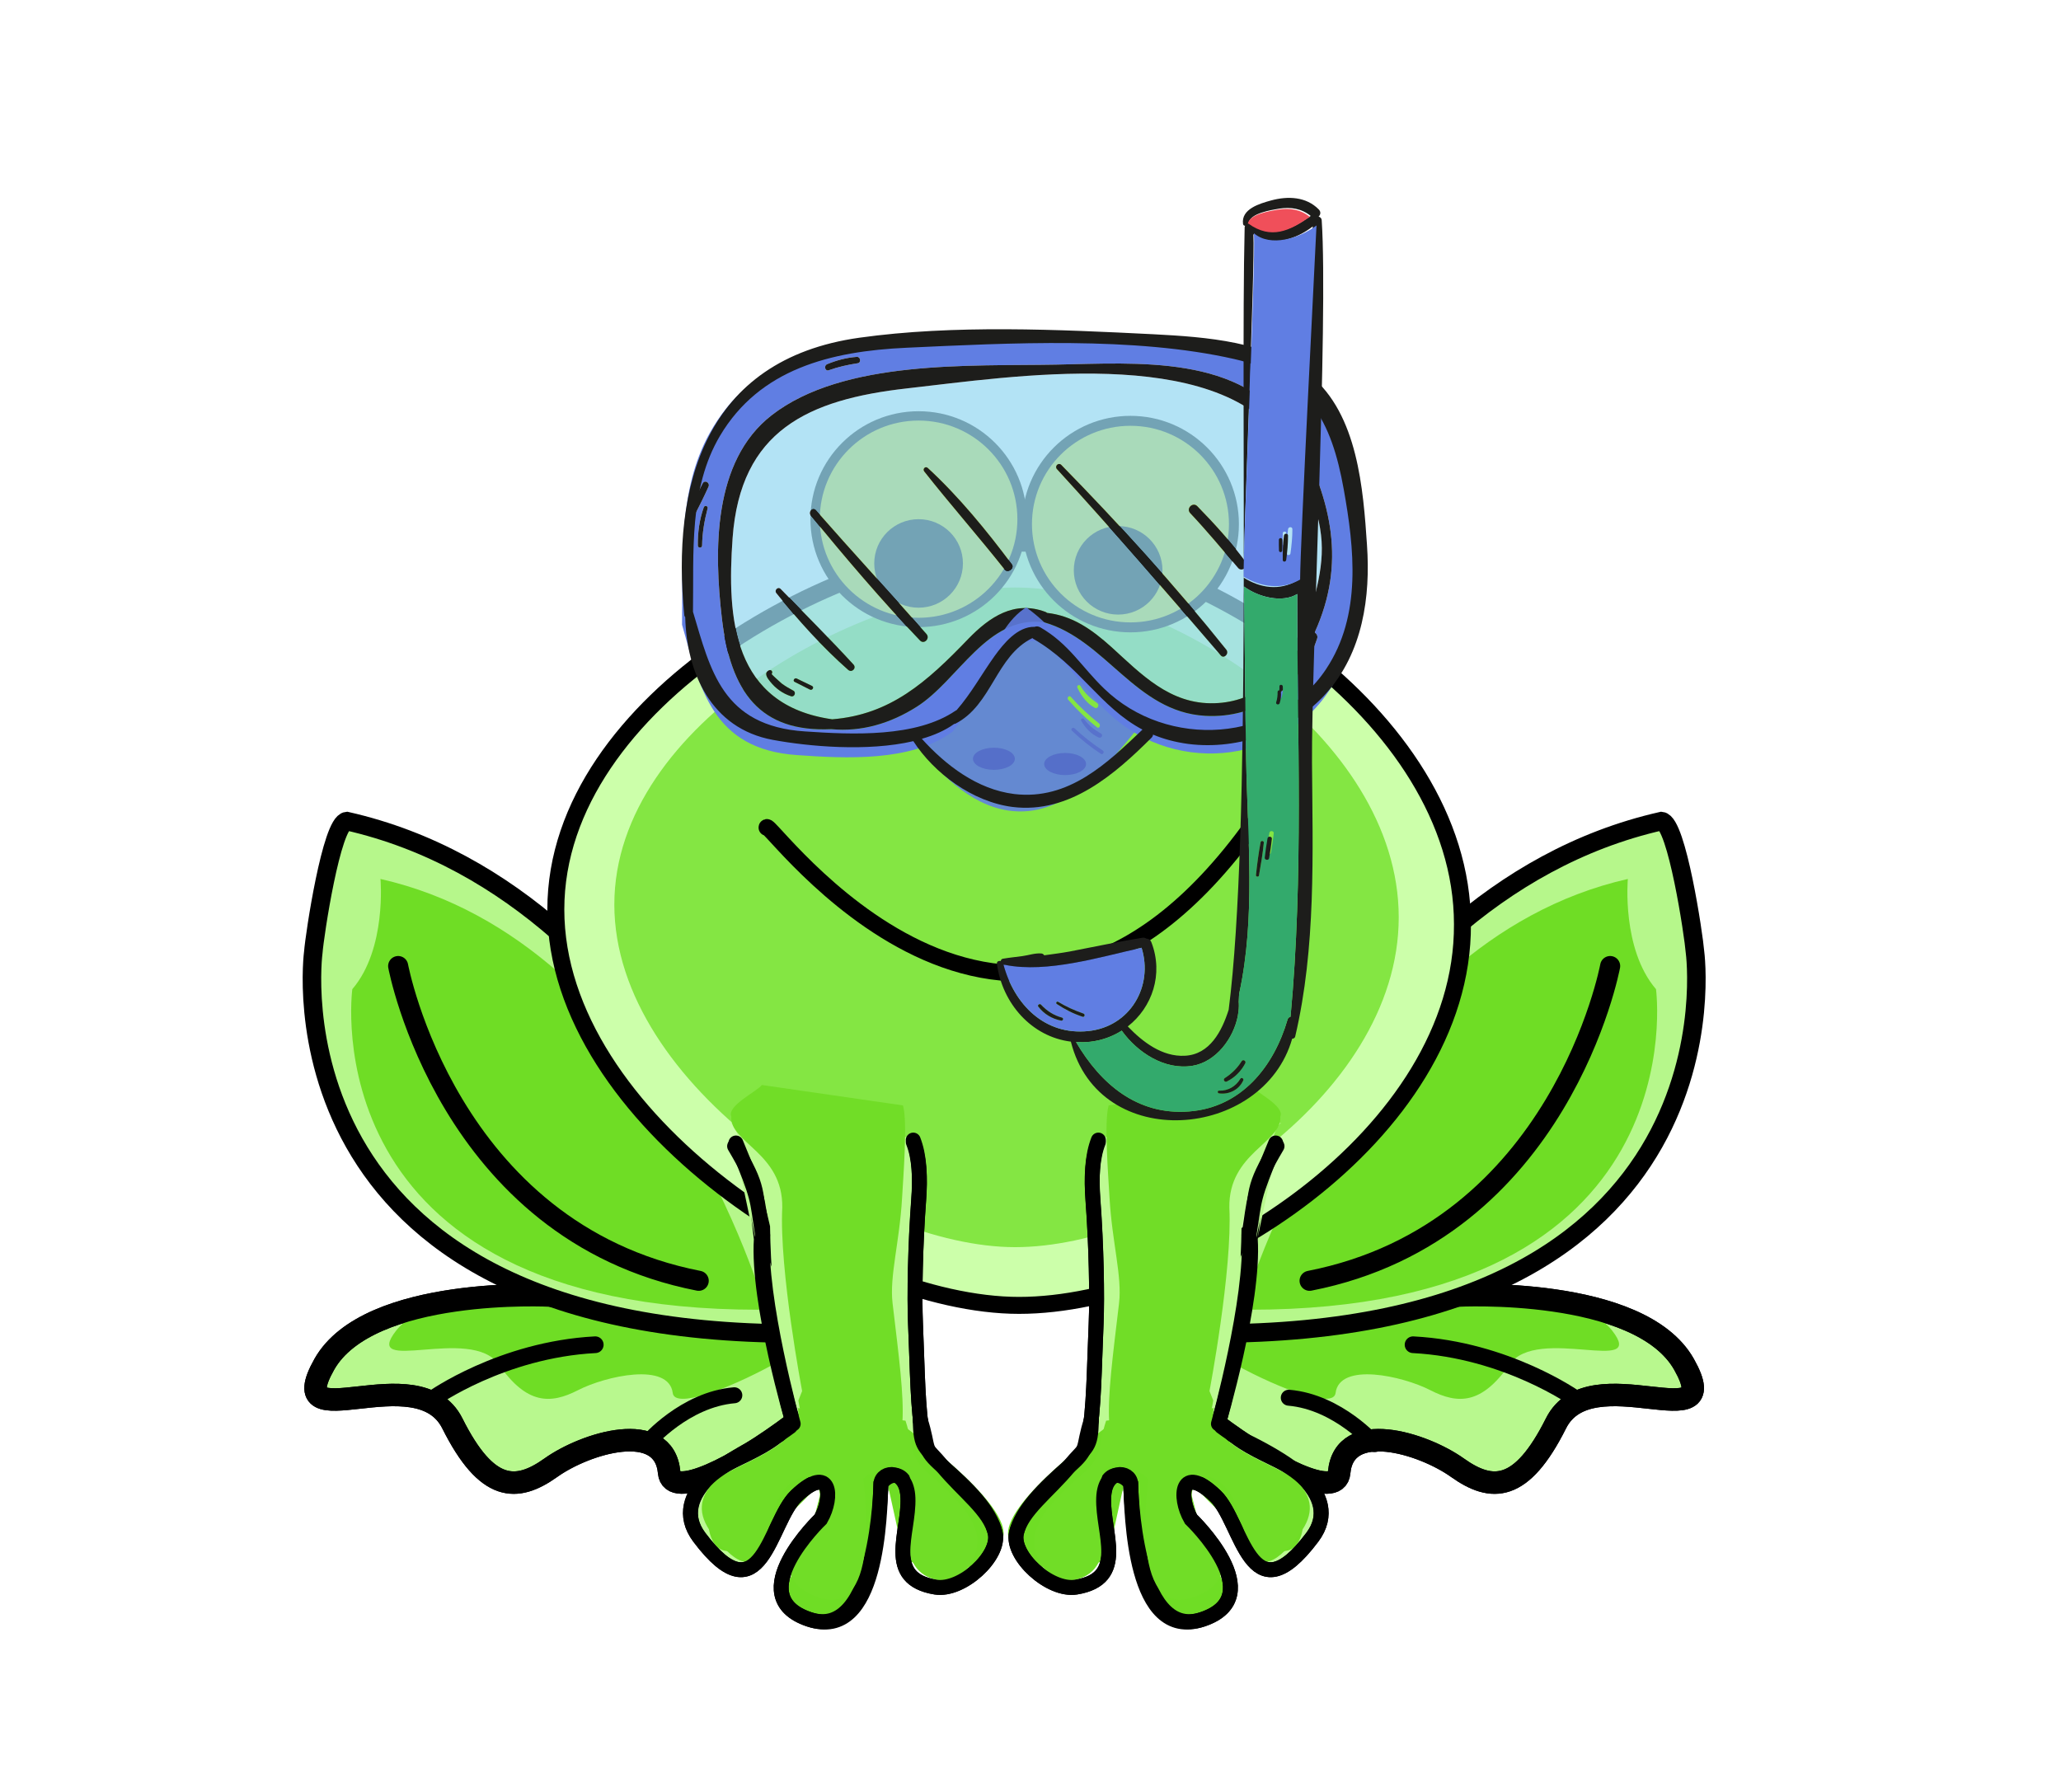 <?xml version="1.0" encoding="UTF-8" standalone="no"?>
<!-- Created with Inkscape (http://www.inkscape.org/) -->

<svg
   xmlns:dc="http://purl.org/dc/elements/1.1/"
   xmlns:cc="http://creativecommons.org/ns#"
   xmlns:rdf="http://www.w3.org/1999/02/22-rdf-syntax-ns#"
   xmlns:svg="http://www.w3.org/2000/svg"
   xmlns="http://www.w3.org/2000/svg"
   xmlns:xlink="http://www.w3.org/1999/xlink"
   xmlns:sodipodi="http://sodipodi.sourceforge.net/DTD/sodipodi-0.dtd"
   xmlns:inkscape="http://www.inkscape.org/namespaces/inkscape"
   width="768.333"
   height="668.124"
   id="svg2897"
   version="1.1"
   inkscape:version="0.92.4 5da689c313, 2019-01-14"
   sodipodi:docname="logo.svg">
  <defs
     id="defs2899">
    <inkscape:perspective
       sodipodi:type="inkscape:persp3d"
       inkscape:vp_x="0 : 495 : 1"
       inkscape:vp_y="0 : 1000 : 0"
       inkscape:vp_z="765 : 495 : 1"
       inkscape:persp3d-origin="382.5 : 330 : 1"
       id="perspective2906" />
    <inkscape:perspective
       id="perspective2999"
       inkscape:persp3d-origin="0.5 : 0.33333333 : 1"
       inkscape:vp_z="1 : 0.5 : 1"
       inkscape:vp_y="0 : 1000 : 0"
       inkscape:vp_x="0 : 0.5 : 1"
       sodipodi:type="inkscape:persp3d" />
    <linearGradient
       id="linearGradient4293">
      <stop
         id="stop4295"
         offset="0"
         style="stop-color:#ffffff;stop-opacity:1;" />
      <stop
         id="stop4297"
         offset="1"
         style="stop-color:#d8dc13;stop-opacity:1;" />
    </linearGradient>
    <linearGradient
       id="linearGradient3028">
      <stop
         id="stop3030"
         offset="0"
         style="stop-color:#ffffff;stop-opacity:1;" />
      <stop
         id="stop3032"
         offset="1"
         style="stop-color:#d8dc13;stop-opacity:1;" />
    </linearGradient>
    <inkscape:perspective
       id="perspective3424"
       inkscape:persp3d-origin="0.5 : 0.33333333 : 1"
       inkscape:vp_z="1 : 0.5 : 1"
       inkscape:vp_y="0 : 1000 : 0"
       inkscape:vp_x="0 : 0.5 : 1"
       sodipodi:type="inkscape:persp3d" />
    <filter
       color-interpolation-filters="sRGB"
       inkscape:collect="always"
       id="filter3375-1"
       x="-0.173"
       width="1.346"
       y="-0.424"
       height="1.849">
      <feGaussianBlur
         inkscape:collect="always"
         stdDeviation="19.258"
         id="feGaussianBlur3377-7" />
    </filter>
    <filter
       color-interpolation-filters="sRGB"
       inkscape:collect="always"
       id="filter3365-4"
       x="-0.168"
       width="1.335"
       y="-0.16"
       height="1.321">
      <feGaussianBlur
         inkscape:collect="always"
         stdDeviation="16.722"
         id="feGaussianBlur3367-0" />
    </filter>
    <filter
       color-interpolation-filters="sRGB"
       inkscape:collect="always"
       id="filter3353-9"
       x="-0.135"
       width="1.27"
       y="-0.16"
       height="1.32">
      <feGaussianBlur
         inkscape:collect="always"
         stdDeviation="25.544"
         id="feGaussianBlur3355-4" />
    </filter>
    <filter
       color-interpolation-filters="sRGB"
       inkscape:collect="always"
       id="filter4070-8"
       x="-0.151"
       width="1.302"
       y="-0.18"
       height="1.359">
      <feGaussianBlur
         inkscape:collect="always"
         stdDeviation="10.47"
         id="feGaussianBlur4072-8" />
    </filter>
    <filter
       color-interpolation-filters="sRGB"
       inkscape:collect="always"
       id="filter4170-2"
       x="-0.149"
       width="1.298"
       y="-0.057"
       height="1.113">
      <feGaussianBlur
         inkscape:collect="always"
         stdDeviation="5.003"
         id="feGaussianBlur4172-4" />
    </filter>
    <filter
       color-interpolation-filters="sRGB"
       inkscape:collect="always"
       id="filter4234-5">
      <feGaussianBlur
         inkscape:collect="always"
         stdDeviation="0.974"
         id="feGaussianBlur4236-5" />
    </filter>
    <radialGradient
       inkscape:collect="always"
       xlink:href="#linearGradient4293-1"
       id="radialGradient3293"
       gradientUnits="userSpaceOnUse"
       cx="214.286"
       cy="526.648"
       fx="214.286"
       fy="526.648"
       r="61.824"
       gradientTransform="matrix(0.917,0,0,0.916,253.541,-92.032)" />
    <linearGradient
       id="linearGradient4293-1">
      <stop
         id="stop4295-7"
         offset="0"
         style="stop-color:#ffffff;stop-opacity:1;" />
      <stop
         id="stop4297-1"
         offset="1"
         style="stop-color:#d8dc13;stop-opacity:1;" />
    </linearGradient>
    <radialGradient
       inkscape:collect="always"
       xlink:href="#linearGradient4293-1"
       id="radialGradient3295"
       gradientUnits="userSpaceOnUse"
       cx="214.286"
       cy="526.648"
       fx="214.286"
       fy="526.648"
       r="61.824"
       gradientTransform="matrix(0.917,0,0,0.916,140.833,-94.649)" />
    <linearGradient
       id="linearGradient3453">
      <stop
         id="stop3455"
         offset="0"
         style="stop-color:#ffffff;stop-opacity:1;" />
      <stop
         id="stop3457"
         offset="1"
         style="stop-color:#d8dc13;stop-opacity:1;" />
    </linearGradient>
  </defs>
  <sodipodi:namedview
     inkscape:document-units="in"
     pagecolor="#ffffff"
     bordercolor="#666666"
     borderopacity="1.0"
     inkscape:pageopacity="0.0"
     inkscape:pageshadow="2"
     inkscape:zoom="2.88"
     inkscape:cx="359.99071"
     inkscape:cy="483.70384"
     inkscape:current-layer="layer1"
     id="namedview2901"
     showgrid="false"
     inkscape:window-width="1875"
     inkscape:window-height="2068"
     inkscape:window-x="2190"
     inkscape:window-y="30"
     inkscape:window-maximized="0"
     inkscape:snap-global="false" />
  <g
     inkscape:label="Layer 1"
     inkscape:groupmode="layer"
     id="layer1"
     transform="translate(2.222,-330.212)">
    <path
       style="fill:#b8f88e;fill-opacity:1;stroke:#000000;stroke-width:8.38;stroke-linecap:butt;stroke-linejoin:miter;stroke-miterlimit:4;stroke-dasharray:none;stroke-opacity:1"
       d="m 203.152,813.252 c 0,0 -67.964,-3.667 -84.496,25.671 -16.532,29.338 34.901,-3.667 47.759,22.004 12.858,25.671 23.879,25.671 36.738,16.503 12.858,-9.168 42.248,-18.336 44.085,1.834 1.837,20.17 95.518,-47.675 80.823,-64.178 -14.695,-16.503 -42.248,-23.837 -42.248,-23.837 z"
       id="path3371"
       inkscape:connector-curvature="0" />
    <path
       id="path3373"
       d="m 18.531,1021.226 c 0,0 -84.742,-4.353 -105.355,30.469 -20.613,34.822 43.516,-4.353 59.548,26.116 16.032,30.469 29.774,30.469 45.806,19.587 16.032,-10.882 52.677,-21.764 54.968,2.176 2.29,23.94 119.097,-56.585 100.774,-76.172 -18.323,-19.587 -52.677,-28.293 -52.677,-28.293 z"
       style="fill:#6fdd25;fill-opacity:1;stroke:none;filter:url(#filter3375-1)"
       transform="matrix(0.643,0,0,0.487,201.315,314.114)"
       inkscape:connector-curvature="0" />
    <path
       id="path4158"
       d="m 203.152,813.252 c 0,0 -67.964,-3.667 -84.496,25.671 -16.532,29.338 34.901,-3.667 47.759,22.004 12.858,25.671 23.879,25.671 36.738,16.503 12.858,-9.168 42.248,-18.336 44.085,1.834 1.837,20.17 95.518,-47.675 80.823,-64.178 -14.695,-16.503 -42.248,-23.837 -42.248,-23.837 z"
       style="fill:none;stroke:#000000;stroke-width:8.38;stroke-linecap:butt;stroke-linejoin:miter;stroke-miterlimit:4;stroke-dasharray:none;stroke-opacity:1"
       inkscape:connector-curvature="0" />
    <path
       style="fill:#b6f78b;fill-opacity:1;stroke:#000000;stroke-width:6.908;stroke-linecap:butt;stroke-linejoin:miter;stroke-miterlimit:4;stroke-dasharray:none;stroke-opacity:1"
       d="m 297.334,825.523 c 0,0 -2.899,-10.07 -9.182,-25.613 -6.284,-15.543 -15.952,-36.559 -29.493,-58.452 -13.54,-21.893 -30.952,-44.662 -52.723,-63.712 -21.77,-19.05 -47.899,-34.379 -78.872,-41.393 -5.699,0.646 -12,42.49 -12.487,48.882 0,0 -19.374,142.25 180.332,142.187 z"
       id="path3359"
       sodipodi:nodetypes="cssscccc"
       inkscape:connector-curvature="0" />
    <path
       id="path3363"
       d="m 126.588,1012.049 c 0,0 -60.616,-210.954 -222.547,-247.685 0,0 3.71,40.603 -16.321,64.002 0,0 -25.322,186.252 235.699,186.169 z"
       style="fill:#6fdd25;fill-opacity:1;stroke:none;filter:url(#filter3365-4)"
       transform="matrix(0.643,0,0,0.642,201.315,167.209)"
       inkscape:connector-curvature="0" />
    <path
       style="fill:none;stroke:#000000;stroke-width:7.481;stroke-linecap:round;stroke-linejoin:miter;stroke-miterlimit:4;stroke-dasharray:none;stroke-opacity:1"
       d="m 146.209,690.398 c 0,0 18.369,99.017 112.049,117.353"
       id="path3369"
       inkscape:connector-curvature="0" />
    <path
       style="fill:none;stroke:#000000;stroke-width:6.226;stroke-linecap:round;stroke-linejoin:miter;stroke-miterlimit:4;stroke-dasharray:none;stroke-opacity:1"
       d="m 159.067,851.759 c 0,0 25.716,-18.337 60.617,-20.17"
       id="path4009"
       inkscape:connector-curvature="0" />
    <path
       id="path4011"
       d="m 239.478,867.756 c 0,0 13.597,-15.75 32.051,-17.325"
       style="fill:none;stroke:#000000;stroke-width:5.95;stroke-linecap:round;stroke-linejoin:miter;stroke-miterlimit:4;stroke-dasharray:none;stroke-opacity:1"
       inkscape:connector-curvature="0" />
    <path
       id="path4013"
       d="m 541.095,813.252 c 0,0 67.964,-3.667 84.496,25.671 16.532,29.338 -34.901,-3.667 -47.759,22.004 -12.858,25.671 -23.879,25.671 -36.738,16.503 -12.858,-9.168 -42.248,-18.336 -44.085,1.834 -1.837,20.17 -95.518,-47.675 -80.823,-64.178 14.695,-16.503 42.248,-23.837 42.248,-23.837 z"
       style="fill:#b8f88e;fill-opacity:1;stroke:#000000;stroke-width:8.38;stroke-linecap:butt;stroke-linejoin:miter;stroke-miterlimit:4;stroke-dasharray:none;stroke-opacity:1"
       inkscape:connector-curvature="0" />
    <path
       transform="matrix(-0.643,0,0,0.487,542.932,314.114)"
       style="fill:#6fdd25;fill-opacity:1;stroke:none;filter:url(#filter3375-1)"
       d="m 18.531,1021.226 c 0,0 -84.742,-4.353 -105.355,30.469 -20.613,34.822 43.516,-4.353 59.548,26.116 16.032,30.469 29.774,30.469 45.806,19.587 16.032,-10.882 52.677,-21.764 54.968,2.176 2.29,23.94 119.097,-56.585 100.774,-76.172 -18.323,-19.587 -52.677,-28.293 -52.677,-28.293 z"
       id="path4015"
       inkscape:connector-curvature="0" />
    <path
       style="fill:none;stroke:#000000;stroke-width:8.38;stroke-linecap:butt;stroke-linejoin:miter;stroke-miterlimit:4;stroke-dasharray:none;stroke-opacity:1"
       d="m 541.095,813.252 c 0,0 67.964,-3.667 84.496,25.671 16.532,29.338 -34.901,-3.667 -47.759,22.004 -12.858,25.671 -23.879,25.671 -36.738,16.503 -12.858,-9.168 -42.248,-18.336 -44.085,1.834 -1.837,20.17 -95.518,-47.675 -80.823,-64.178 14.695,-16.503 42.248,-23.837 42.248,-23.837 z"
       id="path4147"
       inkscape:connector-curvature="0" />
    <path
       sodipodi:nodetypes="cssscccc"
       id="path4017"
       d="m 446.913,825.523 c 0,0 2.899,-10.07 9.182,-25.613 6.284,-15.543 15.952,-36.559 29.493,-58.452 13.54,-21.893 30.952,-44.662 52.723,-63.712 21.77,-19.05 47.899,-34.379 78.872,-41.393 5.699,0.646 12,42.49 12.487,48.882 0,0 19.374,142.25 -180.332,142.187 z"
       style="fill:#b6f78b;fill-opacity:1;stroke:#000000;stroke-width:6.908;stroke-linecap:butt;stroke-linejoin:miter;stroke-miterlimit:4;stroke-dasharray:none;stroke-opacity:1"
       inkscape:connector-curvature="0" />
    <path
       style="fill:#6fdd25;fill-opacity:1;stroke:none;filter:url(#filter3365-4)"
       d="m 126.588,1012.049 c 0,0 -60.616,-210.954 -222.547,-247.685 0,0 3.71,40.603 -16.321,64.002 0,0 -25.322,186.252 235.699,186.169 z"
       id="path4019"
       transform="matrix(-0.643,0,0,0.642,542.932,167.209)"
       inkscape:connector-curvature="0" />
    <path
       id="path4021"
       d="m 598.038,690.398 c 0,0 -18.369,99.017 -112.049,117.353"
       style="fill:none;stroke:#000000;stroke-width:7.481;stroke-linecap:round;stroke-linejoin:miter;stroke-miterlimit:4;stroke-dasharray:none;stroke-opacity:1"
       inkscape:connector-curvature="0" />
    <path
       id="path4027"
       d="m 585.18,851.759 c 0,0 -25.716,-18.337 -60.617,-20.17"
       style="fill:none;stroke:#000000;stroke-width:6.226;stroke-linecap:round;stroke-linejoin:miter;stroke-miterlimit:4;stroke-dasharray:none;stroke-opacity:1"
       inkscape:connector-curvature="0" />
    <path
       style="fill:none;stroke:#000000;stroke-width:5.95;stroke-linecap:round;stroke-linejoin:miter;stroke-miterlimit:4;stroke-dasharray:none;stroke-opacity:1"
       d="m 510.28,868.673 c 0,0 -13.597,-15.75 -32.051,-17.325"
       id="path4029"
       inkscape:connector-curvature="0" />
    <path
       style="fill:#ccffaa;stroke:#000000;stroke-width:6.325;stroke-miterlimit:4;stroke-dasharray:none;stroke-opacity:1"
       d="m 542.974,674.812 c 0.397,78.443 -99.405,142.108 -165.319,142.108 -64.893,0 -172.666,-69.165 -172.666,-147.609 0,-78.443 107.773,-136.607 172.666,-136.607 64.893,0 165.319,63.664 165.319,142.108 z"
       id="path3346"
       sodipodi:nodetypes="csssc"
       inkscape:connector-curvature="0" />
    <path
       sodipodi:nodetypes="csssc"
       id="path3351"
       d="m 494.402,786.648 c 0,105.732 -135.124,191.544 -222.439,191.544 -87.315,0 -232.325,-93.226 -232.325,-198.959 0,-105.732 145.01,-184.13 232.325,-184.13 87.315,0 222.439,85.812 222.439,191.544 z"
       style="opacity:0.781;fill:#55d400;stroke:none;filter:url(#filter3353-9)"
       transform="matrix(0.643,0,0,0.642,201.315,167.209)"
       inkscape:connector-curvature="0" />
    <path
       style="fill:none;stroke:#000000;stroke-width:6.108;stroke-linecap:round;stroke-linejoin:miter;stroke-miterlimit:4;stroke-dasharray:none;stroke-opacity:1"
       d="m 283.626,638.786 c -0.447,-4.942 90.395,125.539 181.31,-1.223"
       id="path3349"
       sodipodi:nodetypes="cc"
       inkscape:connector-curvature="0" />
    <ellipse
       style="fill:#000000;fill-opacity:1;stroke:none;stroke-width:0.642"
       id="path4263"
       cx="368.303"
       cy="613.118"
       rx="7.807"
       ry="4.126" />
    <ellipse
       id="path4265"
       style="fill:#000000;fill-opacity:1;stroke:none;stroke-width:0.642"
       cx="394.848"
       cy="615.076"
       rx="7.807"
       ry="4.126" />
    <path
       sodipodi:nodetypes="cssscscssssc"
       id="path8700"
       d="m 295.273,855.06 c 2.833,14.642 -24.692,21.101 -30.824,27.088 -6.132,5.987 -9.512,13.991 -3.936,21.319 21.447,28.186 23.646,-9.965 32.948,-18.724 11.984,-11.284 17.751,2.869 13.309,10.426 0,0 -29.699,30.521 -5.81,38.363 23.889,7.843 24.599,-52.347 24.599,-52.347 2.486,-3.703 11.108,-9.712 11.5,0.437 0.462,11.97 -6.72,34.815 11.086,37.688 9.086,1.466 20.252,-10.002 18.511,-17.77 -1.74,-7.768 -9.729,-17.782 -18.203,-25.119 -7.097,-6.145 -6.657,-5.94 -9.903,-15.893"
       style="fill:#bdf995;fill-opacity:1;stroke:none;stroke-width:0.701"
       inkscape:connector-curvature="0" />
    <path
       style="fill:#bdfa93;fill-opacity:1;stroke:none;stroke-width:0.701"
       d="m 271.535,748.112 c -2.101,2.305 -2.05,-1.192 0.289,2.859 7.084,18.694 8.367,15.971 13.024,36.463 0.391,31.762 5.854,56.843 5.854,56.843 l 4.451,12.589 c 0,0 22.635,36.724 40.79,27.86 18.155,-8.864 2.372,-33.025 0.868,-67.843 -0.44,-10.185 3.604,-29.26 4.851,-45.916 0.623,-8.328 -2.145,-10.707 -4.486,-16.673"
       id="path4355"
       sodipodi:nodetypes="cccccssss"
       inkscape:connector-curvature="0" />
    <path
       style="fill:#b9f88f;fill-opacity:1;stroke:#000000;stroke-width:5.558;stroke-linecap:round;stroke-linejoin:miter;stroke-miterlimit:4;stroke-dasharray:none;stroke-opacity:1"
       d="m 341.897,866.78 c -2.083,-11.588 -2.077,-25.771 -2.829,-43.18 -0.44,-10.185 -0.067,-29.56 1.179,-46.215 0.623,-8.328 0.328,-16.138 -2.014,-22.103 m -66.6,2.281 c 9.557,16.226 7.489,15.748 9.972,34.62 -1.57,23.529 11.885,68.847 11.885,68.847"
       id="path4357"
       sodipodi:nodetypes="csssccc"
       inkscape:connector-curvature="0" />
    <path
       transform="matrix(0.529,0,0,0.528,208.234,282.097)"
       sodipodi:nodetypes="cssccsccscc"
       id="path4359"
       d="m 217.358,1087.626 c 0,0 -30.986,-1.137 -58.482,21.451 -25.024,20.558 -68.842,43.495 -54.211,70.624 15.612,28.947 78.468,-44.791 78.468,-44.791 l -15.262,59.275 c 0,0 -32.053,30.167 7.542,43.365 39.595,13.198 50.907,-104.826 50.907,-104.826 l 12.846,58.542 c 0,0 41.335,25.788 68.251,-10.987 16.252,-22.206 -71.625,-84.528 -71.625,-84.528 z"
       style="fill:#6fdd25;fill-opacity:1;stroke:none;filter:url(#filter4070-8)"
       inkscape:connector-curvature="0" />
    <path
       sodipodi:nodetypes="cssscscssssc"
       id="path4361"
       d="m 294.984,862.419 c -10.823,4.138 -26.343,12.018 -32.964,18.57 -6.621,6.551 -9.572,14.358 -3.551,22.377 23.155,30.843 26.068,-5.797 36.111,-15.382 12.938,-12.347 13.936,0.366 9.141,8.636 0,0 -30.063,28.784 -4.272,37.366 25.791,8.582 26.731,-50.565 26.731,-50.565 2.684,-4.052 9.658,-5.818 10.081,5.288 0.499,13.099 -8.954,30.102 10.27,33.247 9.81,1.605 24.148,-11.58 22.269,-20.08 -1.879,-8.501 -10.504,-16.885 -19.652,-24.913 -7.662,-6.724 -4.793,-6.459 -8.298,-17.351"
       style="fill:none;stroke:#000000;stroke-width:5.558;stroke-linecap:round;stroke-linejoin:miter;stroke-miterlimit:4;stroke-dasharray:none;stroke-opacity:1"
       inkscape:connector-curvature="0" />
    <path
       transform="matrix(-0.678,0,0,0.675,555.188,130.192)"
       sodipodi:nodetypes="cccccssss"
       id="path4363"
       d="m 403.248,895.639 c 2.322,3.389 19.371,11.461 16.786,17.418 1.108,14.349 -28.506,20.122 -28.02,50.257 1.735,34.601 -10.923,101.389 -10.923,101.389 l 2.063,5.174 c 0,0 -7.608,55.581 -41.22,39.688 -21.505,-10.168 -17.653,-33.623 -10.572,-93.396 1.761,-14.87 -3.853,-33.686 -5.231,-58.178 -0.689,-12.246 -3.072,-42.303 -0.484,-51.075"
       style="fill:#71dd27;fill-opacity:1;stroke:none;filter:url(#filter4170-2)"
       inkscape:connector-curvature="0" />
    <path
       style="fill:#71dd27;fill-opacity:1;stroke:none;filter:url(#filter4234-5)"
       d="m 144.025,1070.473 c 4.297,22.532 -37.449,32.47 -46.749,41.683 -9.3,9.213 -10.264,19.116 -1.807,30.393 32.527,43.373 28.133,-13.524 42.241,-27.003 18.175,-17.363 22.759,8.035 16.024,19.664 0,0 -33.745,31.883 2.485,43.952 36.231,12.069 24.822,-67.883 24.822,-67.883 3.77,-5.698 25.766,-15.549 26.36,0.07 0.701,18.42 -10.191,53.574 16.814,57.995 13.781,2.256 23.58,-14.787 20.94,-26.741 -2.64,-11.954 -14.755,-23.744 -27.607,-35.034 -10.764,-9.456 -7.717,-14.57 -12.641,-29.886"
       id="path4365"
       sodipodi:nodetypes="cssscscssssc"
       transform="matrix(0.659,0,0,0.65,200.311,159.412)"
       inkscape:connector-curvature="0" />
    <path
       style="fill:none;stroke:#000000;stroke-width:5.558;stroke-linecap:round;stroke-linejoin:miter;stroke-miterlimit:4;stroke-dasharray:none;stroke-opacity:1"
       d="m 292.371,862.109 c -10.117,7.661 -23.668,12.64 -30.351,18.879 -6.809,6.356 -9.572,14.358 -3.551,22.377 23.155,30.843 26.068,-5.797 36.111,-15.382 12.938,-12.347 13.936,0.366 9.141,8.636 0,0 -30.063,28.784 -4.272,37.366 25.791,8.582 26.269,-39.529 26.731,-50.565 0.204,-4.853 9.658,-5.818 10.081,5.288 0.499,13.099 -8.954,30.102 10.27,33.247 9.81,1.605 24.148,-11.58 22.269,-20.08 -1.879,-8.501 -11.923,-15.51 -19.652,-24.913 -6.494,-7.9 -8.16,-6.459 -8.298,-17.351"
       id="path4367"
       sodipodi:nodetypes="cssscssssssc"
       inkscape:connector-curvature="0" />
    <path
       sodipodi:nodetypes="csssccc"
       id="path4369"
       d="m 341.906,866.789 c -2.084,-11.508 -2.078,-25.594 -2.83,-42.883 -0.44,-10.115 -0.067,-29.357 1.179,-45.898 0.623,-8.271 0.328,-16.027 -2.014,-21.951 m -66.123,0.304 c 9.084,21.854 7.636,19.969 9.974,34.382 -1.57,23.368 11.394,70.335 11.394,70.335"
       style="fill:#b9f88f;fill-opacity:1;stroke:#000000;stroke-width:5.54;stroke-linecap:round;stroke-linejoin:miter;stroke-miterlimit:4;stroke-dasharray:none;stroke-opacity:1"
       inkscape:connector-curvature="0" />
    <ellipse
       id="path3324"
       style="fill:url(#radialGradient3293);fill-opacity:1;stroke:#000000;stroke-width:3.71;stroke-miterlimit:4;stroke-dasharray:none;stroke-opacity:1"
       cx="419.209"
       cy="525.619"
       rx="38.574"
       ry="38.507" />
    <ellipse
       id="path3328"
       style="fill:#000000;stroke:none;stroke-width:0.642"
       cx="414.617"
       cy="542.856"
       rx="16.532"
       ry="16.503" />
    <ellipse
       style="fill:url(#radialGradient3295);fill-opacity:1;stroke:#000000;stroke-width:3.482;stroke-miterlimit:4;stroke-dasharray:none;stroke-opacity:1"
       id="path3322"
       cx="340.224"
       cy="523.786"
       rx="38.574"
       ry="38.507" />
    <ellipse
       style="fill:#000000;stroke:none;stroke-width:0.642"
       id="path3326"
       cx="340.224"
       cy="540.289"
       rx="16.532"
       ry="16.503" />
    <path
       style="fill:#bdf995;fill-opacity:1;stroke:none;stroke-width:0.701"
       d="m 450.207,855.06 c -2.833,14.642 24.692,21.101 30.824,27.088 6.132,5.987 9.512,13.991 3.936,21.319 -21.447,28.186 -23.646,-9.965 -32.948,-18.724 -11.984,-11.284 -17.751,2.869 -13.309,10.426 0,0 29.699,30.521 5.81,38.363 -23.889,7.843 -24.599,-52.347 -24.599,-52.347 -2.486,-3.703 -11.108,-9.712 -11.5,0.437 -0.462,11.97 6.72,34.815 -11.086,37.688 -9.086,1.466 -20.252,-10.002 -18.511,-17.77 1.74,-7.768 9.729,-17.782 18.203,-25.119 7.097,-6.145 6.657,-5.94 9.903,-15.893"
       id="path8741"
       sodipodi:nodetypes="cssscscssssc"
       inkscape:connector-curvature="0" />
    <path
       sodipodi:nodetypes="cccccssss"
       id="path8747"
       d="m 473.945,748.112 c 2.101,2.305 2.05,-1.192 -0.289,2.859 -7.084,18.694 -8.367,15.971 -13.024,36.463 -0.391,31.762 -5.854,56.843 -5.854,56.843 l -4.451,12.589 c 0,0 -22.635,36.724 -40.79,27.86 -18.155,-8.864 -2.372,-33.025 -0.868,-67.843 0.44,-10.185 -3.604,-29.26 -4.851,-45.916 -0.623,-8.328 2.145,-10.707 4.486,-16.673"
       style="fill:#bdfa93;fill-opacity:1;stroke:none;stroke-width:0.701"
       inkscape:connector-curvature="0" />
    <path
       sodipodi:nodetypes="csssccc"
       id="path8749"
       d="m 403.583,866.78 c 2.083,-11.588 2.077,-25.771 2.829,-43.18 0.44,-10.185 0.067,-29.56 -1.179,-46.215 -0.623,-8.328 -0.328,-16.138 2.014,-22.103 m 66.6,2.281 c -9.557,16.226 -7.489,15.748 -9.972,34.62 1.57,23.529 -11.885,68.847 -11.885,68.847"
       style="fill:#b9f88f;fill-opacity:1;stroke:#000000;stroke-width:5.558;stroke-linecap:round;stroke-linejoin:miter;stroke-miterlimit:4;stroke-dasharray:none;stroke-opacity:1"
       inkscape:connector-curvature="0" />
    <path
       style="fill:#6fdd25;fill-opacity:1;stroke:none;filter:url(#filter4070-8)"
       d="m 217.358,1087.626 c 0,0 -30.986,-1.137 -58.482,21.451 -25.024,20.558 -68.842,43.495 -54.211,70.624 15.612,28.947 78.468,-44.791 78.468,-44.791 l -15.262,59.275 c 0,0 -32.053,30.167 7.542,43.365 39.595,13.198 50.907,-104.826 50.907,-104.826 l 12.846,58.542 c 0,0 41.335,25.788 68.251,-10.987 16.252,-22.206 -71.625,-84.528 -71.625,-84.528 z"
       id="path8751"
       sodipodi:nodetypes="cssccsccscc"
       transform="matrix(-0.529,0,0,0.528,537.246,282.097)"
       inkscape:connector-curvature="0" />
    <path
       style="fill:none;stroke:#000000;stroke-width:5.558;stroke-linecap:round;stroke-linejoin:miter;stroke-miterlimit:4;stroke-dasharray:none;stroke-opacity:1"
       d="m 450.497,862.419 c 10.823,4.138 26.343,12.018 32.964,18.57 6.621,6.551 9.572,14.358 3.551,22.377 -23.155,30.843 -26.068,-5.797 -36.111,-15.382 -12.938,-12.347 -13.936,0.366 -9.141,8.636 0,0 30.063,28.784 4.272,37.366 -25.791,8.582 -26.731,-50.565 -26.731,-50.565 -2.684,-4.052 -9.658,-5.818 -10.081,5.288 -0.499,13.099 8.954,30.102 -10.27,33.247 -9.81,1.605 -24.148,-11.58 -22.269,-20.08 1.879,-8.501 10.504,-16.885 19.652,-24.913 7.662,-6.724 4.793,-6.459 8.298,-17.351"
       id="path8753"
       sodipodi:nodetypes="cssscscssssc"
       inkscape:connector-curvature="0" />
    <path
       style="fill:#71dd27;fill-opacity:1;stroke:none;filter:url(#filter4170-2)"
       d="m 403.248,895.639 c 2.322,3.389 19.371,11.461 16.786,17.418 1.108,14.349 -28.506,20.122 -28.02,50.257 1.735,34.601 -10.923,101.389 -10.923,101.389 l 2.063,5.174 c 0,0 -7.608,55.581 -41.22,39.688 -21.505,-10.168 -17.653,-33.623 -10.572,-93.396 1.761,-14.87 -3.853,-33.686 -5.231,-58.178 -0.689,-12.246 -3.072,-42.303 -0.484,-51.075"
       id="path8755"
       sodipodi:nodetypes="cccccssss"
       transform="matrix(0.678,0,0,0.675,190.292,130.192)"
       inkscape:connector-curvature="0" />
    <path
       transform="matrix(-0.659,0,0,0.65,545.169,159.412)"
       sodipodi:nodetypes="cssscscssssc"
       id="path8757"
       d="m 144.025,1070.473 c 4.297,22.532 -37.449,32.47 -46.749,41.683 -9.3,9.213 -10.264,19.116 -1.807,30.393 32.527,43.373 28.133,-13.524 42.241,-27.003 18.175,-17.363 22.759,8.035 16.024,19.664 0,0 -33.745,31.883 2.485,43.952 36.231,12.069 24.822,-67.883 24.822,-67.883 3.77,-5.698 25.766,-15.549 26.36,0.07 0.701,18.42 -10.191,53.574 16.814,57.995 13.781,2.256 23.58,-14.787 20.94,-26.741 -2.64,-11.954 -14.755,-23.744 -27.607,-35.034 -10.764,-9.456 -7.717,-14.57 -12.641,-29.886"
       style="fill:#71dd27;fill-opacity:1;stroke:none;filter:url(#filter4234-5)"
       inkscape:connector-curvature="0" />
    <path
       sodipodi:nodetypes="cssscssssssc"
       id="path8759"
       d="m 453.109,862.109 c 10.117,7.661 23.668,12.64 30.351,18.879 6.809,6.356 9.572,14.358 3.551,22.377 -23.155,30.843 -26.068,-5.797 -36.111,-15.382 -12.938,-12.347 -13.936,0.366 -9.141,8.636 0,0 30.063,28.784 4.272,37.366 -25.791,8.582 -26.269,-39.529 -26.731,-50.565 -0.204,-4.853 -9.658,-5.818 -10.081,5.288 -0.499,13.099 8.954,30.102 -10.27,33.247 -9.81,1.605 -24.148,-11.58 -22.269,-20.08 1.879,-8.501 11.923,-15.51 19.652,-24.913 6.494,-7.9 8.16,-6.459 8.298,-17.351"
       style="fill:none;stroke:#000000;stroke-width:5.558;stroke-linecap:round;stroke-linejoin:miter;stroke-miterlimit:4;stroke-dasharray:none;stroke-opacity:1"
       inkscape:connector-curvature="0" />
    <path
       style="fill:#b9f88f;fill-opacity:1;stroke:#000000;stroke-width:5.54;stroke-linecap:round;stroke-linejoin:miter;stroke-miterlimit:4;stroke-dasharray:none;stroke-opacity:1"
       d="m 403.574,866.789 c 2.084,-11.508 2.078,-25.594 2.83,-42.883 0.44,-10.115 0.067,-29.357 -1.179,-45.898 -0.623,-8.271 -0.328,-16.027 2.014,-21.951 m 66.123,0.304 c -9.084,21.854 -7.636,19.969 -9.974,34.382 1.57,23.368 -11.394,70.335 -11.394,70.335"
       id="path8761"
       sodipodi:nodetypes="csssccc"
       inkscape:connector-curvature="0" />
    <path
       inkscape:connector-curvature="0"
       id="path1195"
       d="m 500.856,513.286 c 4.052,24.02 6.964,51.318 -6.736,73.133 -18.779,30.011 -60.734,32.78 -84.878,7.912 -8.619,-8.817 -13.471,-18.199 -24.373,-24.868 -0.741,-0.453 -1.541,-0.509 -2.169,-0.226 -6.622,-0.17 -11.93,6.896 -15.298,11.812 -5.023,7.461 -8.905,15.147 -14.555,22.041 -0.114,0.056 -0.229,0.056 -0.342,0.17 -15.069,11.021 -39.614,9.777 -57.651,8.478 -31.622,-2.204 -36.132,-24.924 -42.81,-48.605 0.342,-23.737 -1.655,-50.017 10.332,-71.494 15.183,-27.128 42.182,-34.363 71.293,-35.776 39.156,-1.921 87.103,-4.634 125.29,4.578 28.368,6.784 37.273,25.378 41.896,52.846 z m -12.957,52.73 c 11.644,-25.658 6.507,-48.83 -6.679,-73.812 -0.456,-0.848 -1.142,-1.187 -1.883,-1.243 -18.265,-28.71 -57.593,-25.376 -87.79,-24.812 -31.85,0.623 -79.34,-1.976 -106.168,18.934 -21.977,17.124 -21.405,50.583 -18.494,75.619 3.196,27.637 14.328,42.614 40.812,41.371 11.13,1.074 21.975,-2.091 31.851,-8.364 15.583,-9.891 26.199,-34.136 47.319,-31.479 0.057,0 0.114,0 0.172,0 23.117,6.669 34.077,33.344 59.991,34.872 19.464,1.131 35.904,-10.738 41.783,-28.824 0.284,-0.962 -0.173,-1.752 -0.915,-2.261 z m -2.568,-80.536 c 0.741,1.3 2.74,0.17 1.999,-1.131 -1.655,-2.825 -3.368,-5.652 -5.138,-8.422 -0.685,-1.131 -2.398,-0.113 -1.77,1.017 1.598,2.883 3.196,5.709 4.909,8.535 z m -6.964,-3.617 c 0.456,0.904 1.997,0.283 1.712,-0.734 -1.312,-4.125 -4.338,-6.952 -8.505,-8.308 -0.913,-0.339 -1.541,1.131 -0.628,1.526 3.369,1.468 5.88,4.125 7.422,7.516 z M 466.894,602.414 c 1.199,-0.792 0.114,-2.657 -1.085,-1.921 -2.169,1.356 -4.395,2.26 -6.849,2.825 -1.142,0.283 -0.913,2.148 0.285,2.035 2.854,-0.397 5.308,-1.245 7.649,-2.939 z M 317.573,465.641 c 1.312,-0.226 1.027,-2.43 -0.342,-2.374 -3.882,0.283 -7.477,1.243 -11.073,2.713 -1.371,0.565 -0.8,2.825 0.628,2.26 3.481,-1.242 7.078,-2.034 10.788,-2.599 z m -55.653,46.006 c 0.628,-1.413 -1.371,-2.657 -2.169,-1.243 -1.827,3.505 -3.425,7.008 -5.079,10.569 -0.628,1.413 1.371,2.6 2.112,1.243 1.768,-3.505 3.538,-6.953 5.136,-10.569 z m -0.342,8.081 c 0.229,-0.904 -1.085,-1.243 -1.428,-0.395 -1.655,4.634 -2.283,9.438 -2.226,14.299 0.057,1.017 1.541,1.017 1.598,0 0.057,-4.692 0.857,-9.326 2.055,-13.904 z"
       style="fill:#607ee3;fill-opacity:1;stroke-width:1.413" />
    <path
       inkscape:connector-curvature="0"
       id="path1197"
       d="m 490.467,532.107 c 0.8,12.942 -4.281,25.037 -7.078,37.414 -6.736,12.434 -17.41,22.438 -32.878,22.889 -16.61,0.509 -27.341,-10.908 -38.358,-20.912 -7.535,-6.782 -14.67,-11.698 -24.03,-12.773 -0.229,-0.17 -0.456,-0.339 -0.685,-0.395 -11.531,-4.295 -20.719,1.865 -28.654,10.06 -15.526,16.164 -29.054,28.259 -50.744,30.011 -37.046,-5.256 -39.328,-37.414 -37.159,-67.538 2.912,-40.184 28.198,-51.713 65.013,-55.838 38.872,-4.351 114.674,-16.559 140.188,19.669 0.342,0.451 0.8,0.734 1.256,0.904 5.994,11.528 12.274,23.339 13.129,36.509 z m -31.108,9.89 c 1.312,1.582 4.109,-0.509 2.854,-2.204 -5.423,-7.403 -11.644,-14.243 -18.095,-20.854 -1.655,-1.695 -4.281,0.848 -2.625,2.6 6.221,6.611 11.987,13.563 17.866,20.458 z m -6.507,32.554 c 1.256,1.47 3.254,-0.622 2.112,-2.091 -19.235,-24.076 -40.013,-46.909 -61.589,-68.952 -1.027,-0.961 -2.511,0.509 -1.598,1.582 20.833,22.722 40.983,46.062 61.075,69.461 z m -80.483,-31.932 c 1.142,1.413 3.71,-0.509 2.626,-1.979 -9.419,-12.603 -19.749,-25.263 -31.337,-35.945 -0.913,-0.848 -2.055,0.395 -1.312,1.3 9.76,12.379 20.205,24.248 30.023,36.624 z m -31.622,26.394 c 1.541,1.638 3.882,-0.792 2.398,-2.43 -13.585,-15.43 -27.57,-30.577 -41.155,-46.061 -1.199,-1.413 -3.082,0.565 -1.94,1.921 13.071,15.881 26.428,31.65 40.697,46.57 z m -26.77,10.964 c 1.371,1.187 3.196,-0.622 1.997,-1.977 -8.791,-9.609 -18.095,-18.877 -27.169,-28.203 -1.027,-1.017 -2.511,0.509 -1.598,1.582 8.106,10.06 17.068,20.064 26.77,28.598 z m -14.269,7.347 c 0.913,0.451 1.713,-0.904 0.8,-1.357 -1.883,-0.904 -3.824,-1.865 -5.709,-2.769 -0.857,-0.395 -1.598,0.848 -0.8,1.243 z m -7.021,2.487 c 1.256,0.395 1.999,-1.47 0.857,-2.091 -1.484,-0.792 -2.969,-1.638 -4.338,-2.657 -0.229,-0.226 -3.538,-3.108 -3.767,-3.561 0.17,-0.17 0.229,-0.395 0.229,-0.678 -0.057,-0.056 -0.057,-0.113 -0.057,-0.226 -0.114,-0.509 -0.8,-0.678 -1.199,-0.453 -2.055,1.017 -0.456,3.052 0.514,4.239 2.052,2.546 4.622,4.41 7.761,5.427 z"
       style="fill:#99d9f1;fill-opacity:0.75;stroke-width:1.413" />
    <path
       inkscape:connector-curvature="0"
       id="path1199"
       d="m 481.221,492.206 c 13.186,24.98 18.323,48.152 6.679,73.812 0.741,0.509 1.199,1.3 0.913,2.26 -5.879,18.085 -22.319,29.954 -41.783,28.824 -25.914,-1.526 -36.874,-28.203 -59.991,-34.872 -0.057,0 -0.114,0 -0.172,0 -21.12,-2.657 -31.736,21.59 -47.319,31.479 -9.875,6.274 -20.719,9.438 -31.851,8.364 -26.485,1.243 -37.615,-13.733 -40.812,-41.371 -2.91,-25.037 -3.481,-58.495 18.494,-75.619 26.827,-20.912 74.318,-18.311 106.168,-18.933 30.195,-0.565 69.523,-3.9 87.79,24.812 0.744,0.056 1.429,0.395 1.885,1.243 z m 2.169,77.315 c 2.797,-12.378 7.878,-24.471 7.078,-37.414 -0.857,-13.168 -7.135,-24.98 -13.129,-36.51 -0.457,-0.169 -0.913,-0.451 -1.256,-0.904 -25.515,-36.227 -101.316,-24.02 -140.188,-19.669 -36.817,4.125 -62.103,15.655 -65.013,55.838 -2.169,30.124 0.114,62.282 37.159,67.538 21.691,-1.752 35.219,-13.847 50.744,-30.011 7.934,-8.195 17.124,-14.355 28.654,-10.06 0.229,0.056 0.457,0.226 0.685,0.395 9.36,1.074 16.497,5.991 24.03,12.773 11.017,10.004 21.748,21.419 38.358,20.912 15.47,-0.451 26.143,-10.454 32.878,-22.888 z"
       style="fill:#1d1d1b;stroke-width:1.413" />
    <path
       inkscape:connector-curvature="0"
       id="path1201"
       d="m 487.328,484.349 c 0.741,1.3 -1.256,2.43 -1.999,1.131 -1.713,-2.825 -3.311,-5.652 -4.909,-8.534 -0.628,-1.131 1.085,-2.148 1.77,-1.017 1.77,2.768 3.483,5.595 5.138,8.42 z"
       style="fill:#1d1d1b;stroke-width:1.413" />
    <path
       inkscape:connector-curvature="0"
       id="path1203"
       d="m 480.08,481.127 c 0.285,1.017 -1.256,1.638 -1.712,0.734 -1.541,-3.391 -4.052,-6.048 -7.42,-7.517 -0.913,-0.395 -0.285,-1.865 0.628,-1.526 4.165,1.357 7.19,4.184 8.504,8.309 z"
       style="fill:#1d1d1b;stroke-width:1.413" />
    <path
       inkscape:connector-curvature="0"
       id="path1207"
       d="m 465.809,600.491 c 1.199,-0.736 2.283,1.131 1.085,1.921 -2.341,1.695 -4.795,2.543 -7.649,2.939 -1.199,0.113 -1.428,-1.752 -0.285,-2.035 2.454,-0.564 4.68,-1.468 6.849,-2.825 z"
       style="fill:#1d1d1b;stroke-width:1.413" />
    <path
       inkscape:connector-curvature="0"
       id="path1209"
       d="m 462.213,539.793 c 1.256,1.696 -1.541,3.786 -2.854,2.204 -5.879,-6.896 -11.644,-13.846 -17.866,-20.459 -1.655,-1.752 0.97,-4.295 2.625,-2.6 6.451,6.613 12.673,13.452 18.095,20.856 z"
       style="fill:#1d1d1b;stroke-width:1.413" />
    <path
       inkscape:connector-curvature="0"
       id="path1211"
       d="m 454.964,572.459 c 1.142,1.47 -0.857,3.561 -2.112,2.091 -20.092,-23.398 -40.241,-46.74 -61.076,-69.459 -0.913,-1.075 0.571,-2.543 1.598,-1.582 21.577,22.041 42.354,44.874 61.59,68.95 z"
       style="fill:#1d1d1b;stroke-width:1.413" />
    <path
       inkscape:connector-curvature="0"
       id="path1217"
       d="m 408.901,610.044 c 0.741,0.509 0.057,1.696 -0.685,1.243 -3.939,-2.543 -7.477,-5.426 -10.845,-8.647 -0.571,-0.565 0.342,-1.47 0.97,-0.904 3.253,3.052 6.792,5.821 10.559,8.308 z"
       style="fill:#1d1d1b;stroke-width:1.413" />
    <path
       inkscape:connector-curvature="0"
       id="path1219"
       d="m 408.216,603.713 c 0.97,0.565 0.114,1.921 -0.857,1.47 -2.854,-1.243 -4.966,-3.561 -6.507,-6.218 -0.399,-0.678 0.628,-1.243 1.084,-0.622 1.713,2.374 3.768,3.9 6.28,5.37 z"
       style="fill:#1d1d1b;stroke-width:1.413" />
    <path
       inkscape:connector-curvature="0"
       id="path1221"
       d="m 380.732,556.939 c 17.637,12.914 25.515,33.199 41.783,44.152 -13.299,16.092 -28.083,34.484 -49.032,31.306 -14.213,-2.231 -26.256,-14.065 -35.333,-26.844 4.68,-1.691 8.905,-4.057 12.386,-7.235 0.114,-0.067 0.285,0 0.399,-0.067 14.099,-9.128 15.468,-32.928 29.51,-41.65 0.115,0.135 0.173,0.271 0.287,0.338 z m 26.086,44.49 c 0.741,0.542 1.427,-0.878 0.685,-1.487 -3.767,-2.975 -7.307,-6.288 -10.559,-9.939 -0.628,-0.676 -1.541,0.406 -0.97,1.082 3.366,3.853 6.906,7.302 10.845,10.344 z m -0.857,-7.302 c 0.97,0.542 1.827,-1.082 0.857,-1.758 -2.511,-1.758 -4.567,-3.584 -6.28,-6.424 -0.456,-0.744 -1.484,-0.067 -1.084,0.744 1.541,3.178 3.653,5.951 6.507,7.439 z"
       style="fill:#607ee3;fill-opacity:0.884;stroke-width:1.546" />
    <path
       inkscape:connector-curvature="0"
       id="path1223"
       d="m 374.996,540.641 c 1.084,1.47 -1.484,3.391 -2.626,1.979 -9.818,-12.378 -20.263,-24.246 -30.025,-36.623 -0.741,-0.904 0.399,-2.148 1.312,-1.3 11.589,10.68 21.92,23.339 31.338,35.943 z"
       style="fill:#1d1d1b;stroke-width:1.413" />
    <path
       inkscape:connector-curvature="0"
       id="path1225"
       d="m 343.144,566.582 c 1.484,1.638 -0.857,4.069 -2.398,2.43 -14.269,-14.921 -27.627,-30.689 -40.697,-46.57 -1.142,-1.356 0.741,-3.335 1.94,-1.921 13.585,15.486 27.57,30.631 41.155,46.061 z"
       style="fill:#1d1d1b;stroke-width:1.413" />
    <path
       inkscape:connector-curvature="0"
       id="path1227"
       d="m 317.231,463.269 c 1.371,-0.056 1.655,2.148 0.342,2.374 -3.71,0.565 -7.307,1.357 -10.788,2.6 -1.428,0.565 -1.999,-1.696 -0.628,-2.26 3.596,-1.471 7.192,-2.432 11.073,-2.714 z"
       style="fill:#1d1d1b;stroke-width:1.413" />
    <path
       inkscape:connector-curvature="0"
       id="path1229"
       d="m 315.975,577.999 c 1.199,1.356 -0.628,3.164 -1.997,1.977 -9.704,-8.534 -18.666,-18.538 -26.77,-28.598 -0.913,-1.073 0.571,-2.599 1.598,-1.582 9.075,9.324 18.379,18.594 27.17,28.203 z"
       style="fill:#1d1d1b;stroke-width:1.413" />
    <path
       inkscape:connector-curvature="0"
       id="path1231"
       d="m 300.505,585.967 c 0.913,0.451 0.114,1.809 -0.8,1.357 l -5.709,-2.883 c -0.8,-0.395 -0.057,-1.638 0.8,-1.243 1.885,0.904 3.825,1.865 5.709,2.769 z"
       style="fill:#1d1d1b;stroke-width:1.413" />
    <path
       inkscape:connector-curvature="0"
       id="path1233"
       d="m 293.542,587.718 c 1.142,0.622 0.399,2.487 -0.857,2.091 -3.139,-1.017 -5.709,-2.883 -7.763,-5.426 -0.97,-1.187 -2.568,-3.221 -0.514,-4.239 0.399,-0.226 1.085,-0.056 1.199,0.453 0,0.113 0,0.17 0.057,0.226 0,0.283 -0.057,0.509 -0.229,0.678 0.229,0.453 3.54,3.335 3.767,3.561 1.371,1.017 2.855,1.865 4.339,2.655 z"
       style="fill:#1d1d1b;stroke-width:1.413" />
    <path
       inkscape:connector-curvature="0"
       id="path1235"
       d="m 259.751,510.403 c 0.8,-1.413 2.797,-0.17 2.169,1.243 -1.598,3.617 -3.368,7.064 -5.138,10.569 -0.741,1.357 -2.74,0.17 -2.112,-1.243 1.656,-3.561 3.254,-7.064 5.081,-10.569 z"
       style="fill:#1d1d1b;stroke-width:1.413" />
    <path
       inkscape:connector-curvature="0"
       id="path1237"
       d="m 260.15,519.334 c 0.342,-0.848 1.655,-0.509 1.428,0.395 -1.199,4.578 -1.997,9.212 -2.055,13.904 -0.057,1.017 -1.541,1.017 -1.598,0 -0.057,-4.861 0.571,-9.665 2.226,-14.299 z"
       style="fill:#1d1d1b;stroke-width:1.413" />
    <path
       inkscape:connector-curvature="0"
       id="path1193"
       d="m 507.386,533.416 c 1.335,19.192 -1.503,40.094 -15.249,55.344 -12.354,13.797 -32.278,21.266 -51.366,18.828 -5.009,-0.674 -9.294,-1.868 -13.134,-3.475 -0.055,0.416 -0.223,0.83 -0.612,1.193 -13.357,13.279 -30.385,28.425 -51.756,25.779 -15.026,-1.919 -29.273,-12.604 -37.009,-24.534 -17.085,3.994 -39.122,1.971 -52.312,-0.467 -23.263,-4.253 -32.222,-25.313 -32.723,-45.8 -0.111,-0.156 -0.278,-0.311 -0.334,-0.622 -4.786,-47.875 7.29,-95.388 65.224,-103.531 35.171,-4.928 74.295,-3.06 109.689,-1.297 19.701,1.038 42.796,2.645 58.379,15.302 17.808,14.473 19.81,42.69 21.202,63.282 z m -15.249,46.266 c 13.357,-20.022 10.518,-45.074 6.567,-67.118 -4.508,-25.208 -13.189,-42.273 -40.848,-48.498 -37.231,-8.454 -83.978,-5.964 -122.154,-4.201 -28.383,1.297 -54.706,7.935 -69.509,32.834 -11.687,19.711 -9.738,43.829 -10.073,65.614 6.512,21.733 10.907,42.585 41.738,44.608 17.586,1.193 41.517,2.334 56.209,-7.781 0.111,-0.103 0.223,-0.103 0.334,-0.156 5.509,-6.328 9.294,-13.382 14.191,-20.228 3.283,-4.512 8.459,-10.996 14.915,-10.841 0.612,-0.259 1.392,-0.208 2.115,0.208 10.629,6.121 15.359,14.731 23.763,22.823 23.541,22.821 64.444,20.28 82.754,-7.263 z m -68.451,22.563 c -15.861,-8.403 -23.541,-23.964 -40.737,-33.87 -0.111,-0.052 -0.166,-0.155 -0.278,-0.259 -13.691,6.691 -15.026,24.949 -28.772,31.951 -0.111,0.052 -0.278,0 -0.389,0.052 -3.394,2.438 -7.513,4.253 -12.076,5.55 8.848,9.803 20.591,18.881 34.448,20.592 20.424,2.438 34.838,-11.671 47.804,-24.015 z"
       style="fill:#1d1d1b;stroke-width:1.337" />
    <path
       inkscape:connector-curvature="0"
       id="path1171"
       d="m 486.887,614.661 c 0.241,33.836 1.527,68.838 -6.269,102.031 -0.121,0.563 -0.603,0.764 -1.125,0.804 -10.77,37.734 -71.973,42.878 -82.501,1.085 -14.587,-1.808 -25.598,-14.186 -27.567,-29.054 -0.121,-0.844 0.723,-1.165 1.447,-1.005 0.04,-0.402 0.281,-0.764 0.723,-0.844 2.451,-0.442 4.983,-0.643 7.434,-1.005 2.291,-0.322 4.661,-1.165 6.952,-0.964 0.522,0.04 0.844,0.321 1.085,0.683 3.175,-0.442 6.349,-0.844 9.444,-1.406 9.042,-1.728 18.043,-3.657 27.165,-5.144 0.563,-0.08 1.045,0.04 1.407,0.321 0.804,0.04 1.567,0.442 1.929,1.366 4.581,11.855 0.322,24.272 -8.801,31.385 5.546,5.787 12.819,11.373 21.258,10.931 9.323,-0.442 13.824,-9.162 16.356,-17.159 8.519,-66.266 4.388,-225.113 5.955,-291.741 0,-0.201 0.08,-0.362 0.161,-0.563 -0.362,0 -0.683,-0.201 -0.764,-0.683 -0.764,-5.586 6.229,-7.595 10.489,-8.76 6.189,-1.688 13.06,-1.447 17.762,3.376 0.884,0.924 0.643,2.009 -0.08,2.652 0.603,0.161 1.125,0.603 1.165,1.447 2.45,36.729 -3.866,165.396 -3.625,202.247 z m -5.505,-67.995 c 0.04,-13.542 5.191,-118.46 5.794,-132.043 -5.988,4.782 -16.315,8.198 -22.142,2.893 0.683,12.216 -3.865,115.808 -3.624,128.065 6.228,3.898 13.381,4.983 19.972,1.085 z m -2.492,162.632 c 4.903,-52.643 2.451,-105.045 2.492,-157.608 -5.465,3.376 -14.346,1.286 -19.892,-2.813 0.402,21.58 0.442,43.2 0.844,64.699 0.522,28.773 3.577,58.671 -2.572,87.002 -0.04,0.281 -0.08,0.563 -0.08,0.844 -0.04,0.804 -0.08,1.607 -0.12,2.451 0,0.12 0.04,0.201 0.04,0.322 0.08,1.447 -0.04,2.934 -0.322,4.42 v 0.08 0.04 c -1.567,8.68 -8.278,17.44 -16.918,18.847 -10.368,1.728 -20.575,-4.943 -26.402,-13.101 -3.416,2.17 -7.354,3.617 -11.694,4.139 -1.849,0.201 -3.576,0.201 -5.345,0.121 9.162,15.632 22.866,27.366 42.115,25.88 19.57,-1.487 31.666,-16.798 36.77,-34.359 0.16,-0.522 0.602,-0.844 1.084,-0.964 z m 7.522,-298.573 c -3.496,-2.813 -7.515,-3.416 -11.935,-2.692 -2.773,0.482 -10.529,1.648 -11.172,5.224 0.08,0 0.161,-0.04 0.241,0 8.439,6.028 15.351,2.693 22.866,-2.532 z m -82.95,303.918 c 15.632,-1.607 24.352,-16.677 19.892,-31.063 -15.391,3.416 -35.162,9.524 -50.835,6.389 -0.201,-0.04 -0.442,-0.04 -0.643,-0.08 3.978,14.747 15.31,26.441 31.586,24.754 z"
       style="fill:#1d1d1b"
       sodipodi:nodetypes="cccccccccccccccccccccccccccccccccccccccccccccccccccccccccc" />
    <path
       inkscape:connector-curvature="0"
       id="path1173"
       d="m 488.565,414.276 c -0.635,13.583 -6.065,118.501 -6.107,132.043 -6.945,3.898 -14.484,2.813 -21.048,-1.085 -0.254,-12.257 4.54,-115.848 3.82,-128.065 6.14,5.305 17.024,1.889 23.335,-2.893 z m -9.707,122.278 c 0.424,-3.014 0.72,-6.028 0.72,-9.042 0,-1.005 -1.482,-0.964 -1.609,0 -0.424,3.014 -0.508,6.028 -0.466,9.042 0,0.844 1.228,0.804 1.355,0 z m -1.567,-3.496 c 0.042,-1.366 0.084,-2.693 0.042,-4.019 -0.042,-0.844 -1.313,-0.844 -1.355,0 -0.042,1.326 0,2.652 0.042,4.019 0,0.764 1.271,0.764 1.271,0 z"
       style="fill:#607ee3;fill-opacity:1;stroke-width:1.027"
       sodipodi:nodetypes="ccccccscccccccc" />
    <path
       inkscape:connector-curvature="0"
       id="path1175"
       d="m 481.382,551.69 c -0.04,52.563 2.411,104.965 -2.492,157.608 -0.482,0.12 -0.924,0.442 -1.085,0.964 -5.104,17.561 -17.199,32.872 -36.77,34.359 -19.249,1.487 -32.952,-10.247 -42.115,-25.88 1.768,0.08 3.496,0.08 5.345,-0.121 4.34,-0.522 8.278,-1.969 11.694,-4.139 5.827,8.158 16.034,14.829 26.402,13.101 8.64,-1.407 15.351,-10.167 16.918,-18.847 v -0.04 -0.08 c 0.281,-1.487 0.402,-2.974 0.322,-4.42 0,-0.121 -0.04,-0.201 -0.04,-0.322 0.04,-0.844 0.08,-1.648 0.12,-2.451 0,-0.281 0.04,-0.563 0.08,-0.844 6.148,-28.331 3.094,-58.229 2.572,-87.002 -0.402,-21.499 -0.442,-43.119 -0.844,-64.699 5.546,4.099 14.427,6.188 19.893,2.813 z m -5.868,38.618 c 0.442,-1.407 0.603,-2.693 0.482,-4.179 -0.08,-0.764 -1.246,-0.804 -1.246,0 0.04,1.326 -0.121,2.572 -0.523,3.858 -0.24,0.803 1.006,1.125 1.287,0.321 z m -2.893,50.554 c 0.08,-0.884 -1.407,-1.085 -1.607,-0.201 -0.442,2.411 -0.763,4.822 -1.045,7.233 -0.121,0.924 1.447,1.125 1.607,0.241 0.402,-2.411 0.804,-4.822 1.045,-7.273 z m -3.697,3.536 c 0.08,-0.723 -1.085,-0.884 -1.206,-0.161 -0.764,4.059 -1.286,8.158 -1.728,12.257 -0.08,0.643 1.005,0.804 1.125,0.161 0.724,-4.059 1.407,-8.158 1.809,-12.257 z m -6.912,82.26 c 0.442,-0.884 -0.844,-1.648 -1.366,-0.764 -1.567,2.532 -3.737,4.662 -6.269,6.269 -0.804,0.522 -0.08,1.728 0.764,1.286 3.013,-1.486 5.304,-3.817 6.871,-6.791 z m -0.763,6.43 c 0.362,-0.723 -0.643,-1.366 -1.085,-0.643 -1.688,2.813 -4.581,4.541 -7.917,4.42 -0.683,-0.04 -0.643,0.924 0,1.005 3.737,0.522 7.434,-1.366 9.002,-4.782 z"
       style="fill:#33aa6c"
       sodipodi:nodetypes="ccccccccccccccccccccccccccccccccccccccccccc" />
    <path
       inkscape:connector-curvature="0"
       id="path1177"
       d="m 477.954,529.943 c 0,3.014 -0.281,6.028 -0.683,9.042 -0.12,0.804 -1.286,0.844 -1.286,0 -0.04,-3.014 0.04,-6.028 0.442,-9.042 0.12,-0.965 1.527,-1.005 1.527,0 z"
       style="fill:#1d1d1b"
       sodipodi:nodetypes="scccs" />
    <path
       inkscape:connector-curvature="0"
       id="path1179"
       d="m 475.824,531.47 c 0.04,1.326 0,2.652 -0.04,4.019 0,0.764 -1.206,0.764 -1.206,0 -0.04,-1.366 -0.08,-2.693 -0.04,-4.019 0.04,-0.844 1.246,-0.844 1.286,0 z"
       style="fill:#1d1d1b"
       sodipodi:nodetypes="ccccc" />
    <path
       inkscape:connector-curvature="0"
       id="path1181"
       d="m 475.302,588.212 c 0.121,1.487 -0.04,2.773 -0.482,4.179 -0.281,0.804 -1.527,0.482 -1.286,-0.322 0.402,-1.286 0.563,-2.532 0.523,-3.858 -0.001,-0.803 1.164,-0.763 1.245,0.001 z"
       style="fill:#1d1d1b"
       sodipodi:nodetypes="ccccc" />
    <path
       inkscape:connector-curvature="0"
       id="path1183"
       d="m 474.13,408.381 c 4.42,-0.723 8.439,-0.121 11.935,2.692 -7.515,5.224 -14.427,8.56 -22.866,2.532 -0.08,-0.04 -0.161,0 -0.241,0 0.643,-3.576 8.399,-4.742 11.172,-5.224 z"
       style="fill:#f04f5a;fill-opacity:1"
       sodipodi:nodetypes="ccccc" />
    <path
       inkscape:connector-curvature="0"
       id="path1185"
       d="m 470.319,642.744 c 0.201,-0.884 1.688,-0.683 1.607,0.201 -0.241,2.451 -0.643,4.863 -1.045,7.274 -0.161,0.884 -1.728,0.683 -1.607,-0.241 0.281,-2.412 0.603,-4.823 1.045,-7.234 z"
       style="fill:#1d1d1b"
       sodipodi:nodetypes="ccccc" />
    <path
       inkscape:connector-curvature="0"
       id="path1187"
       d="m 467.718,644.237 c 0.12,-0.723 1.286,-0.563 1.206,0.161 -0.402,4.099 -1.085,8.198 -1.808,12.257 -0.121,0.643 -1.206,0.482 -1.125,-0.161 0.441,-4.099 0.964,-8.198 1.727,-12.257 z"
       style="fill:#1d1d1b"
       sodipodi:nodetypes="ccccc" />
    <path
       inkscape:connector-curvature="0"
       id="path1189"
       d="m 460.646,725.895 c 0.522,-0.884 1.808,-0.12 1.366,0.764 -1.567,2.974 -3.858,5.305 -6.872,6.791 -0.844,0.442 -1.567,-0.764 -0.764,-1.286 2.532,-1.608 4.702,-3.738 6.27,-6.269 z"
       style="fill:#1d1d1b"
       sodipodi:nodetypes="ccccc" />
    <path
       inkscape:connector-curvature="0"
       id="path1191"
       d="m 460.164,732.445 c 0.442,-0.723 1.447,-0.08 1.085,0.643 -1.567,3.416 -5.264,5.305 -9.002,4.782 -0.643,-0.08 -0.683,-1.045 0,-1.005 3.335,0.121 6.229,-1.607 7.917,-4.42 z"
       style="fill:#1d1d1b"
       sodipodi:nodetypes="ccccc" />
    <path
       inkscape:connector-curvature="0"
       id="path1205"
       d="m 423.353,683.579 c 4.461,14.386 -4.26,29.456 -19.892,31.063 -16.275,1.688 -27.608,-10.006 -31.586,-24.754 0.201,0.04 0.442,0.04 0.643,0.08 15.673,3.135 35.444,-2.973 50.835,-6.389 z m -21.981,25.719 c 0.723,0.241 1.045,-0.884 0.322,-1.165 -3.295,-1.165 -6.47,-2.572 -9.444,-4.38 -0.522,-0.321 -1.005,0.482 -0.482,0.804 3.013,2.008 6.148,3.616 9.604,4.741 z m -8.037,1.447 c 0.764,0.161 1.085,-0.924 0.322,-1.125 -3.094,-0.844 -5.626,-2.492 -7.796,-4.822 -0.482,-0.523 -1.447,0.161 -1.005,0.723 2.129,2.772 5.063,4.54 8.479,5.224 z"
       style="fill:#607ee3;fill-opacity:1"
       sodipodi:nodetypes="ccccccccccccccc" />
    <path
       inkscape:connector-curvature="0"
       id="path1213"
       d="m 401.693,708.133 c 0.723,0.281 0.402,1.406 -0.322,1.165 -3.456,-1.125 -6.59,-2.733 -9.604,-4.742 -0.522,-0.321 -0.04,-1.125 0.482,-0.804 2.974,1.809 6.149,3.215 9.444,4.381 z"
       style="fill:#1d1d1b"
       sodipodi:nodetypes="ccccc" />
    <path
       inkscape:connector-curvature="0"
       id="path1215"
       d="m 393.656,709.619 c 0.763,0.201 0.442,1.286 -0.322,1.125 -3.416,-0.683 -6.349,-2.451 -8.479,-5.224 -0.442,-0.563 0.522,-1.246 1.005,-0.723 2.17,2.331 4.702,3.978 7.796,4.822 z"
       style="fill:#1d1d1b"
       sodipodi:nodetypes="ccccc" />
  </g>
</svg>
